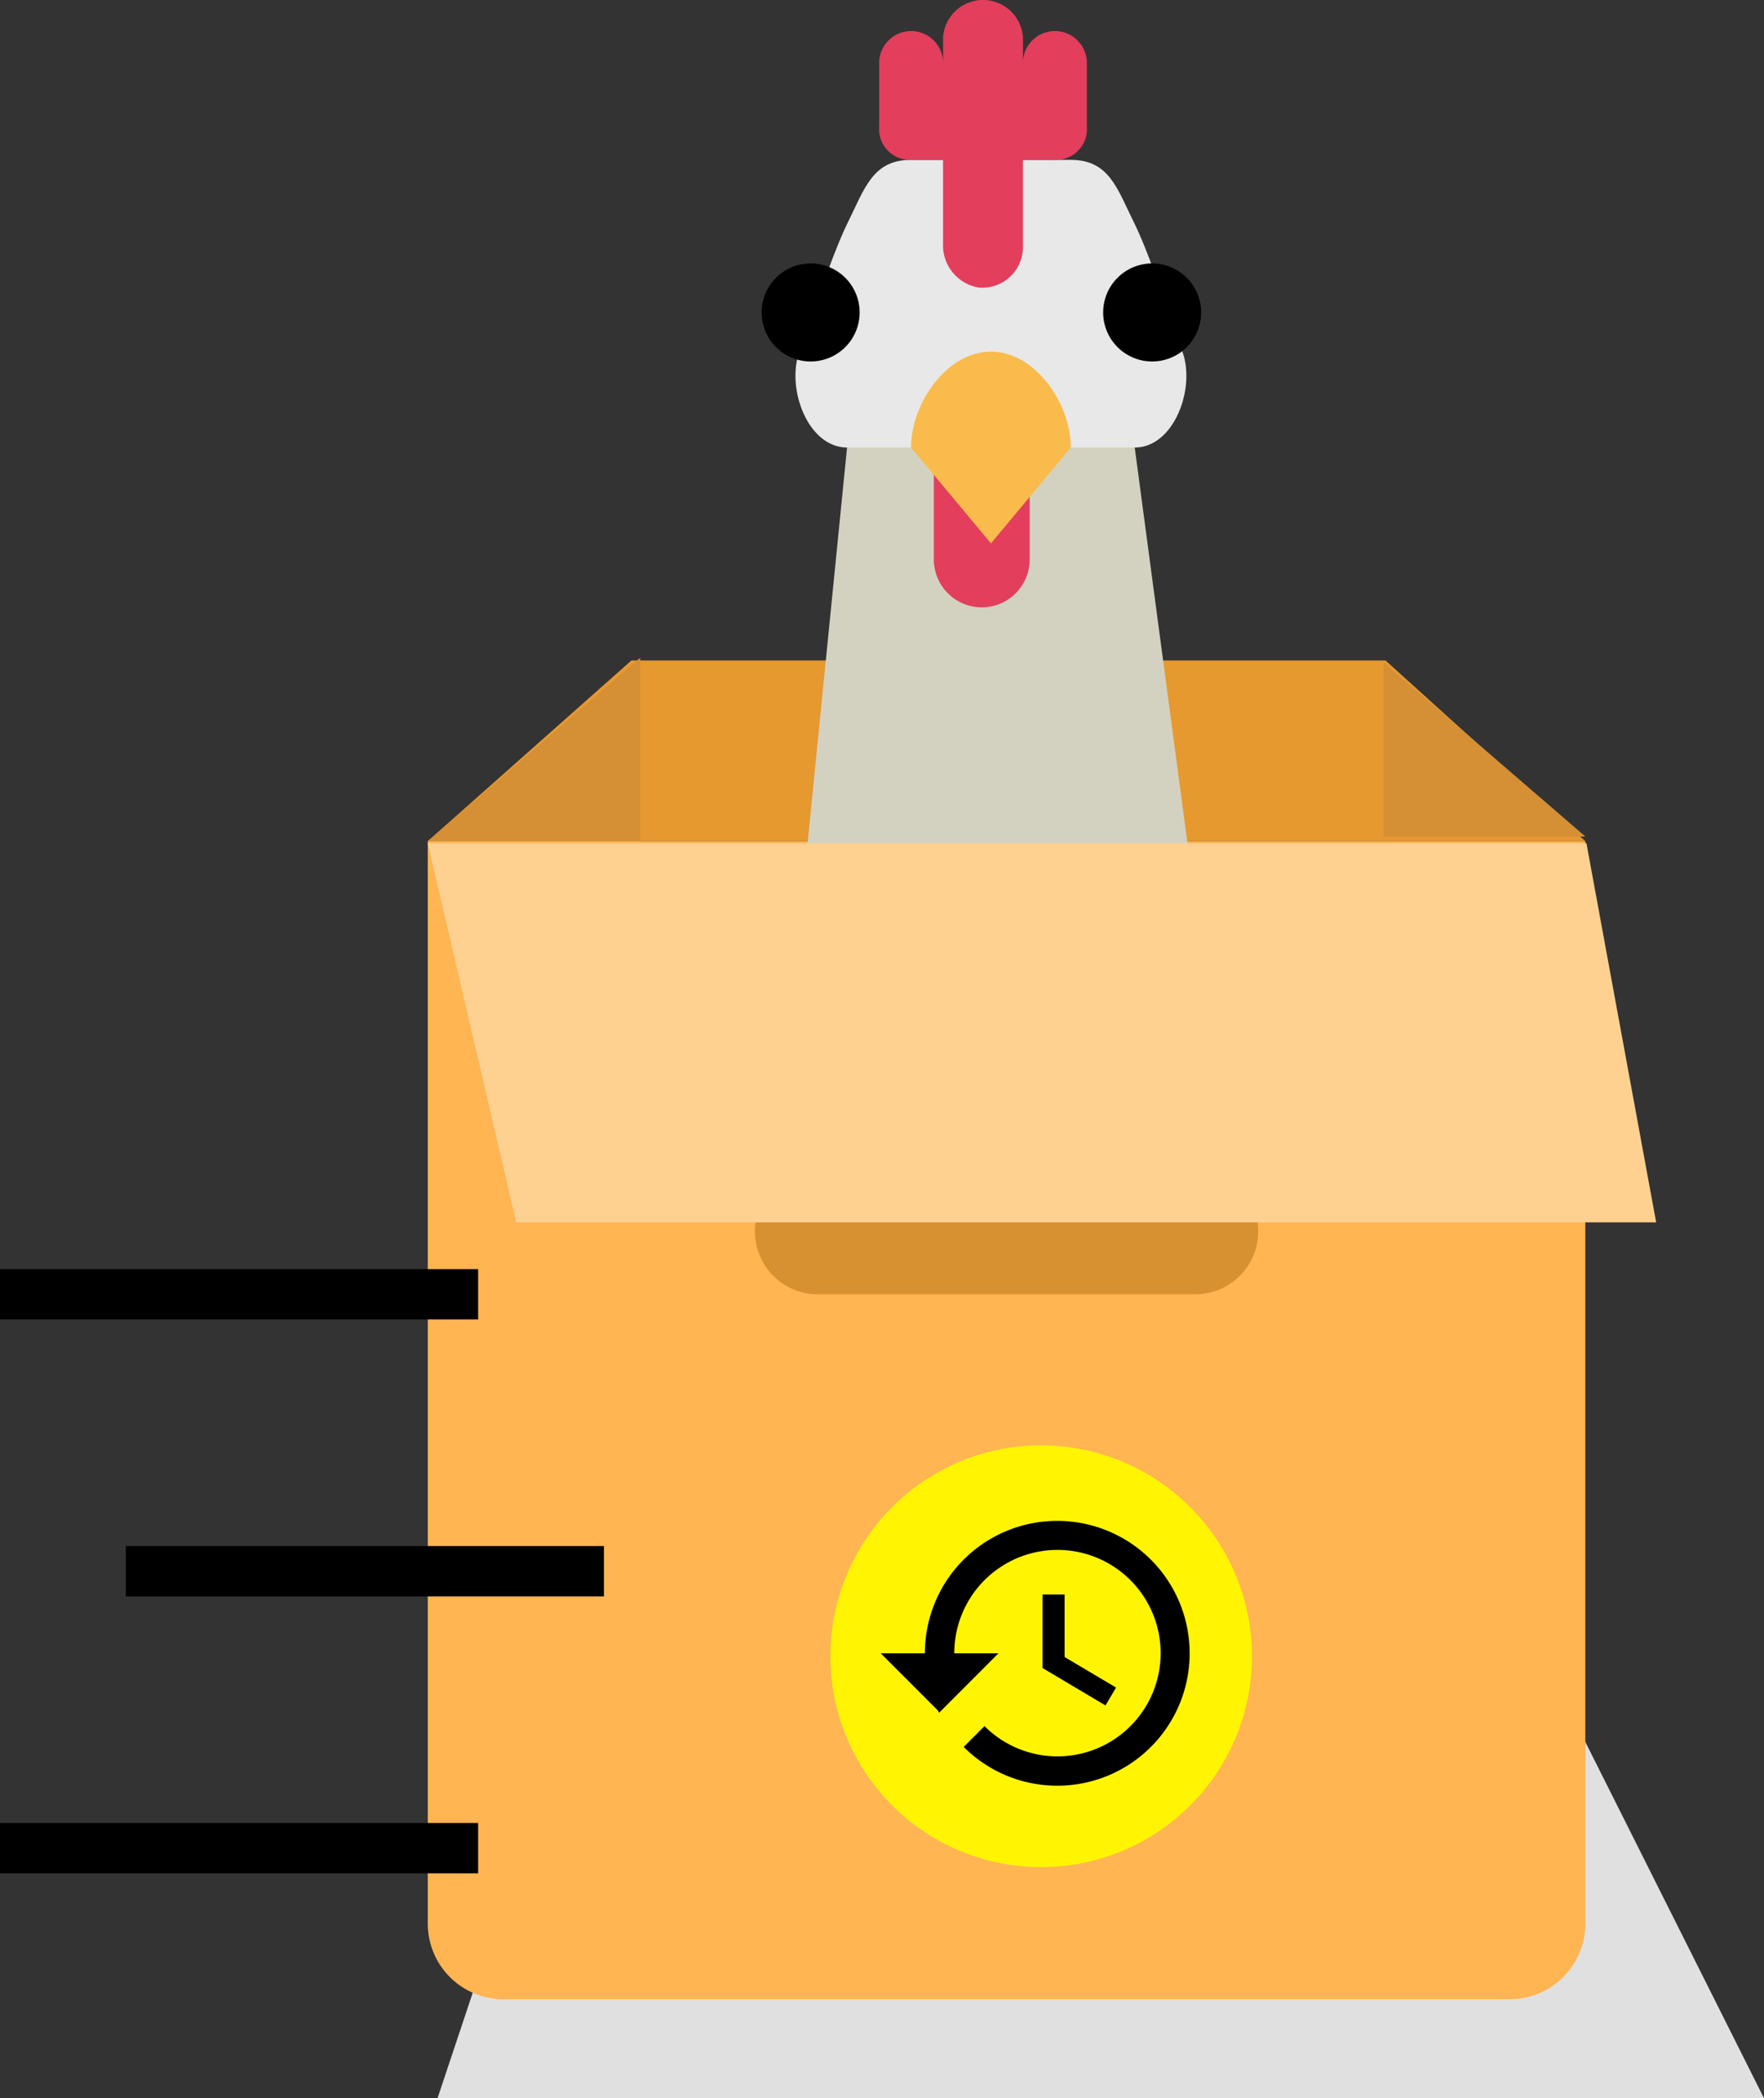 <svg xmlns="http://www.w3.org/2000/svg" width="70.1" height="83.343" viewBox="0 0 70.1 83.343">
  <rect x="0" y="0" width="70.1" height="83.343" fill="#333333" stroke="none"/>
  <g id="Group_5755" data-name="Group 5755" transform="translate(-821 308.411)">
    <g id="Group_5750" data-name="Group 5750" transform="translate(768 -489)">
      <path id="Path_3870" data-name="Path 3870" d="M1.4,1.936,34.8,3.41,46.1,25.932H-6.613Z" transform="translate(77 238)" fill="#e0e0e0"/>
      <g id="Group_3745" data-name="Group 3745" transform="translate(-12)">
        <g id="Group_3744" data-name="Group 3744">
          <g id="Group_3737" data-name="Group 3737">
            <g id="Group_3731" data-name="Group 3731">
              <g id="Group_3728" data-name="Group 3728" transform="translate(-70)">
                <path id="Path_3846" data-name="Path 3846" d="M8.592,0H38.558L46.5,7.177H.5Z" transform="translate(151.5 206.823)" fill="#e6992f"/>
              </g>
              <path id="Path_3847" data-name="Path 3847" d="M-476,1065l8.442-7.285V1065Z" transform="translate(558 -851)" fill="#d58f34"/>
              <path id="Path_3849" data-name="Path 3849" d="M-467.984,1064.633l-8.016-6.918v6.918Z" transform="translate(595.984 -850.817)" fill="#d58f34"/>
              <path id="Path_3854" data-name="Path 3854" d="M0,0H46V43a3,3,0,0,1-3,3H3a3,3,0,0,1-3-3Z" transform="translate(82 214)" fill="#ffb552"/>
              <path id="Path_3855" data-name="Path 3855" d="M2.5,0h15a2.5,2.5,0,0,1,0,5H2.5a2.5,2.5,0,0,1,0-5Z" transform="translate(95 227)" fill="#d89130"/>
              <g id="flat" transform="translate(76.849 177.589)">
                <path id="Path_3834" data-name="Path 3834" d="M33.244,24.428H21.817c-1.56,0-2.429-2.34-1.9-3.809,0,0,1.27-3.809,1.9-5.079.691-1.382.994-2.539,2.539-2.539H30.7c1.545,0,1.849,1.157,2.539,2.539.635,1.27,1.9,5.079,1.9,5.079C35.673,22.088,34.8,24.428,33.244,24.428Z" transform="translate(0 -3.651)" fill="#e8e8e8"/>
                <path id="Path_3835" data-name="Path 3835" d="M35.872,50.046H20L21.9,31H33.332Z" transform="translate(-0.088 -10.224)" fill="#d3d2c1"/>
                <path id="Path_3836" data-name="Path 3836" d="M25,5.539a1.27,1.27,0,1,1,2.539,0V4.491a1.59,1.59,0,0,1,3.174,0V5.539a1.27,1.27,0,1,1,2.539,0V8.024a1.221,1.221,0,0,1-1.27,1.325h-1.27v3.423a1.615,1.615,0,0,1-1.751,1.651,1.7,1.7,0,0,1-1.423-1.745V9.349h-1.27A1.221,1.221,0,0,1,25,8.024Z" transform="translate(-1.911)" fill="#e33e5c"/>
                <path id="Path_3840" data-name="Path 3840" d="M30,31h3.809v4.444a1.9,1.9,0,0,1-3.809,0Z" transform="translate(-4.739 -10.224)" fill="#e33e5c"/>
                <path id="Path_3841" data-name="Path 3841" d="M33.349,28.809l-3.174,3.809L27,28.809C27,27.056,28.421,25,30.174,25S33.349,27.056,33.349,28.809Z" transform="translate(-2.644 -8.033)" fill="#f9bb4b"/>
                <g id="Group_3739" data-name="Group 3739" transform="translate(-4.733 -0.947)">
                  <path id="Path_3874" data-name="Path 3874" d="M1.947,0A1.947,1.947,0,1,1,0,1.947,1.947,1.947,0,0,1,1.947,0Z" transform="translate(36.723 14.411)"/>
                  <path id="Path_3875" data-name="Path 3875" d="M1.947,0A1.947,1.947,0,1,1,0,1.947,1.947,1.947,0,0,1,1.947,0Z" transform="translate(23.151 14.411)"/>
                </g>
              </g>
              <path id="Path_3856" data-name="Path 3856" d="M-476,1068.081h46.043l2.771,15.06h-45.3Z" transform="translate(558 -854)" fill="#ffd191"/>
            </g>
          </g>
        </g>
        <g id="Group_3738" data-name="Group 3738" transform="translate(3)">
          <g id="check_2_" data-name="check (2)" transform="translate(95 238)">
            <path id="Path_3865" data-name="Path 3865" d="M8.377,0a8.377,8.377,0,1,0,8.377,8.377A8.386,8.386,0,0,0,8.377,0Zm0,0" fill="#fff503"/>
          </g>
          <g id="history_1_" data-name="history (1)" transform="translate(-135 38.97)">
            <g id="Group_1242" data-name="Group 1242" transform="translate(232 202.03)">
              <g id="Group_1241" data-name="Group 1241">
                <path id="Path_2965" data-name="Path 2965" d="M234.667,138.667v2.923l2.5,1.485.421-.71-2.046-1.213v-2.484Z" transform="translate(-228.236 -135.744)"/>
                <path id="Path_2966" data-name="Path 2966" d="M7.012,32a5.257,5.257,0,0,0-5.258,5.261H0l2.277,2.277.041.085,2.359-2.362H2.923a4.1,4.1,0,1,1,1.2,2.891l-.827.827A5.26,5.26,0,1,0,7.012,32Z" transform="translate(0 -32)"/>
              </g>
            </g>
          </g>
        </g>
      </g>
    </g>
    <g id="Group_5751" data-name="Group 5751" transform="translate(748 -483)">
      <rect id="Rectangle_1680" data-name="Rectangle 1680" width="19" height="2" transform="translate(73 225)"/>
      <rect id="Rectangle_1681" data-name="Rectangle 1681" width="19" height="2" transform="translate(78 236)"/>
      <rect id="Rectangle_1682" data-name="Rectangle 1682" width="19" height="2" transform="translate(73 247)"/>
    </g>
  </g>
</svg>
